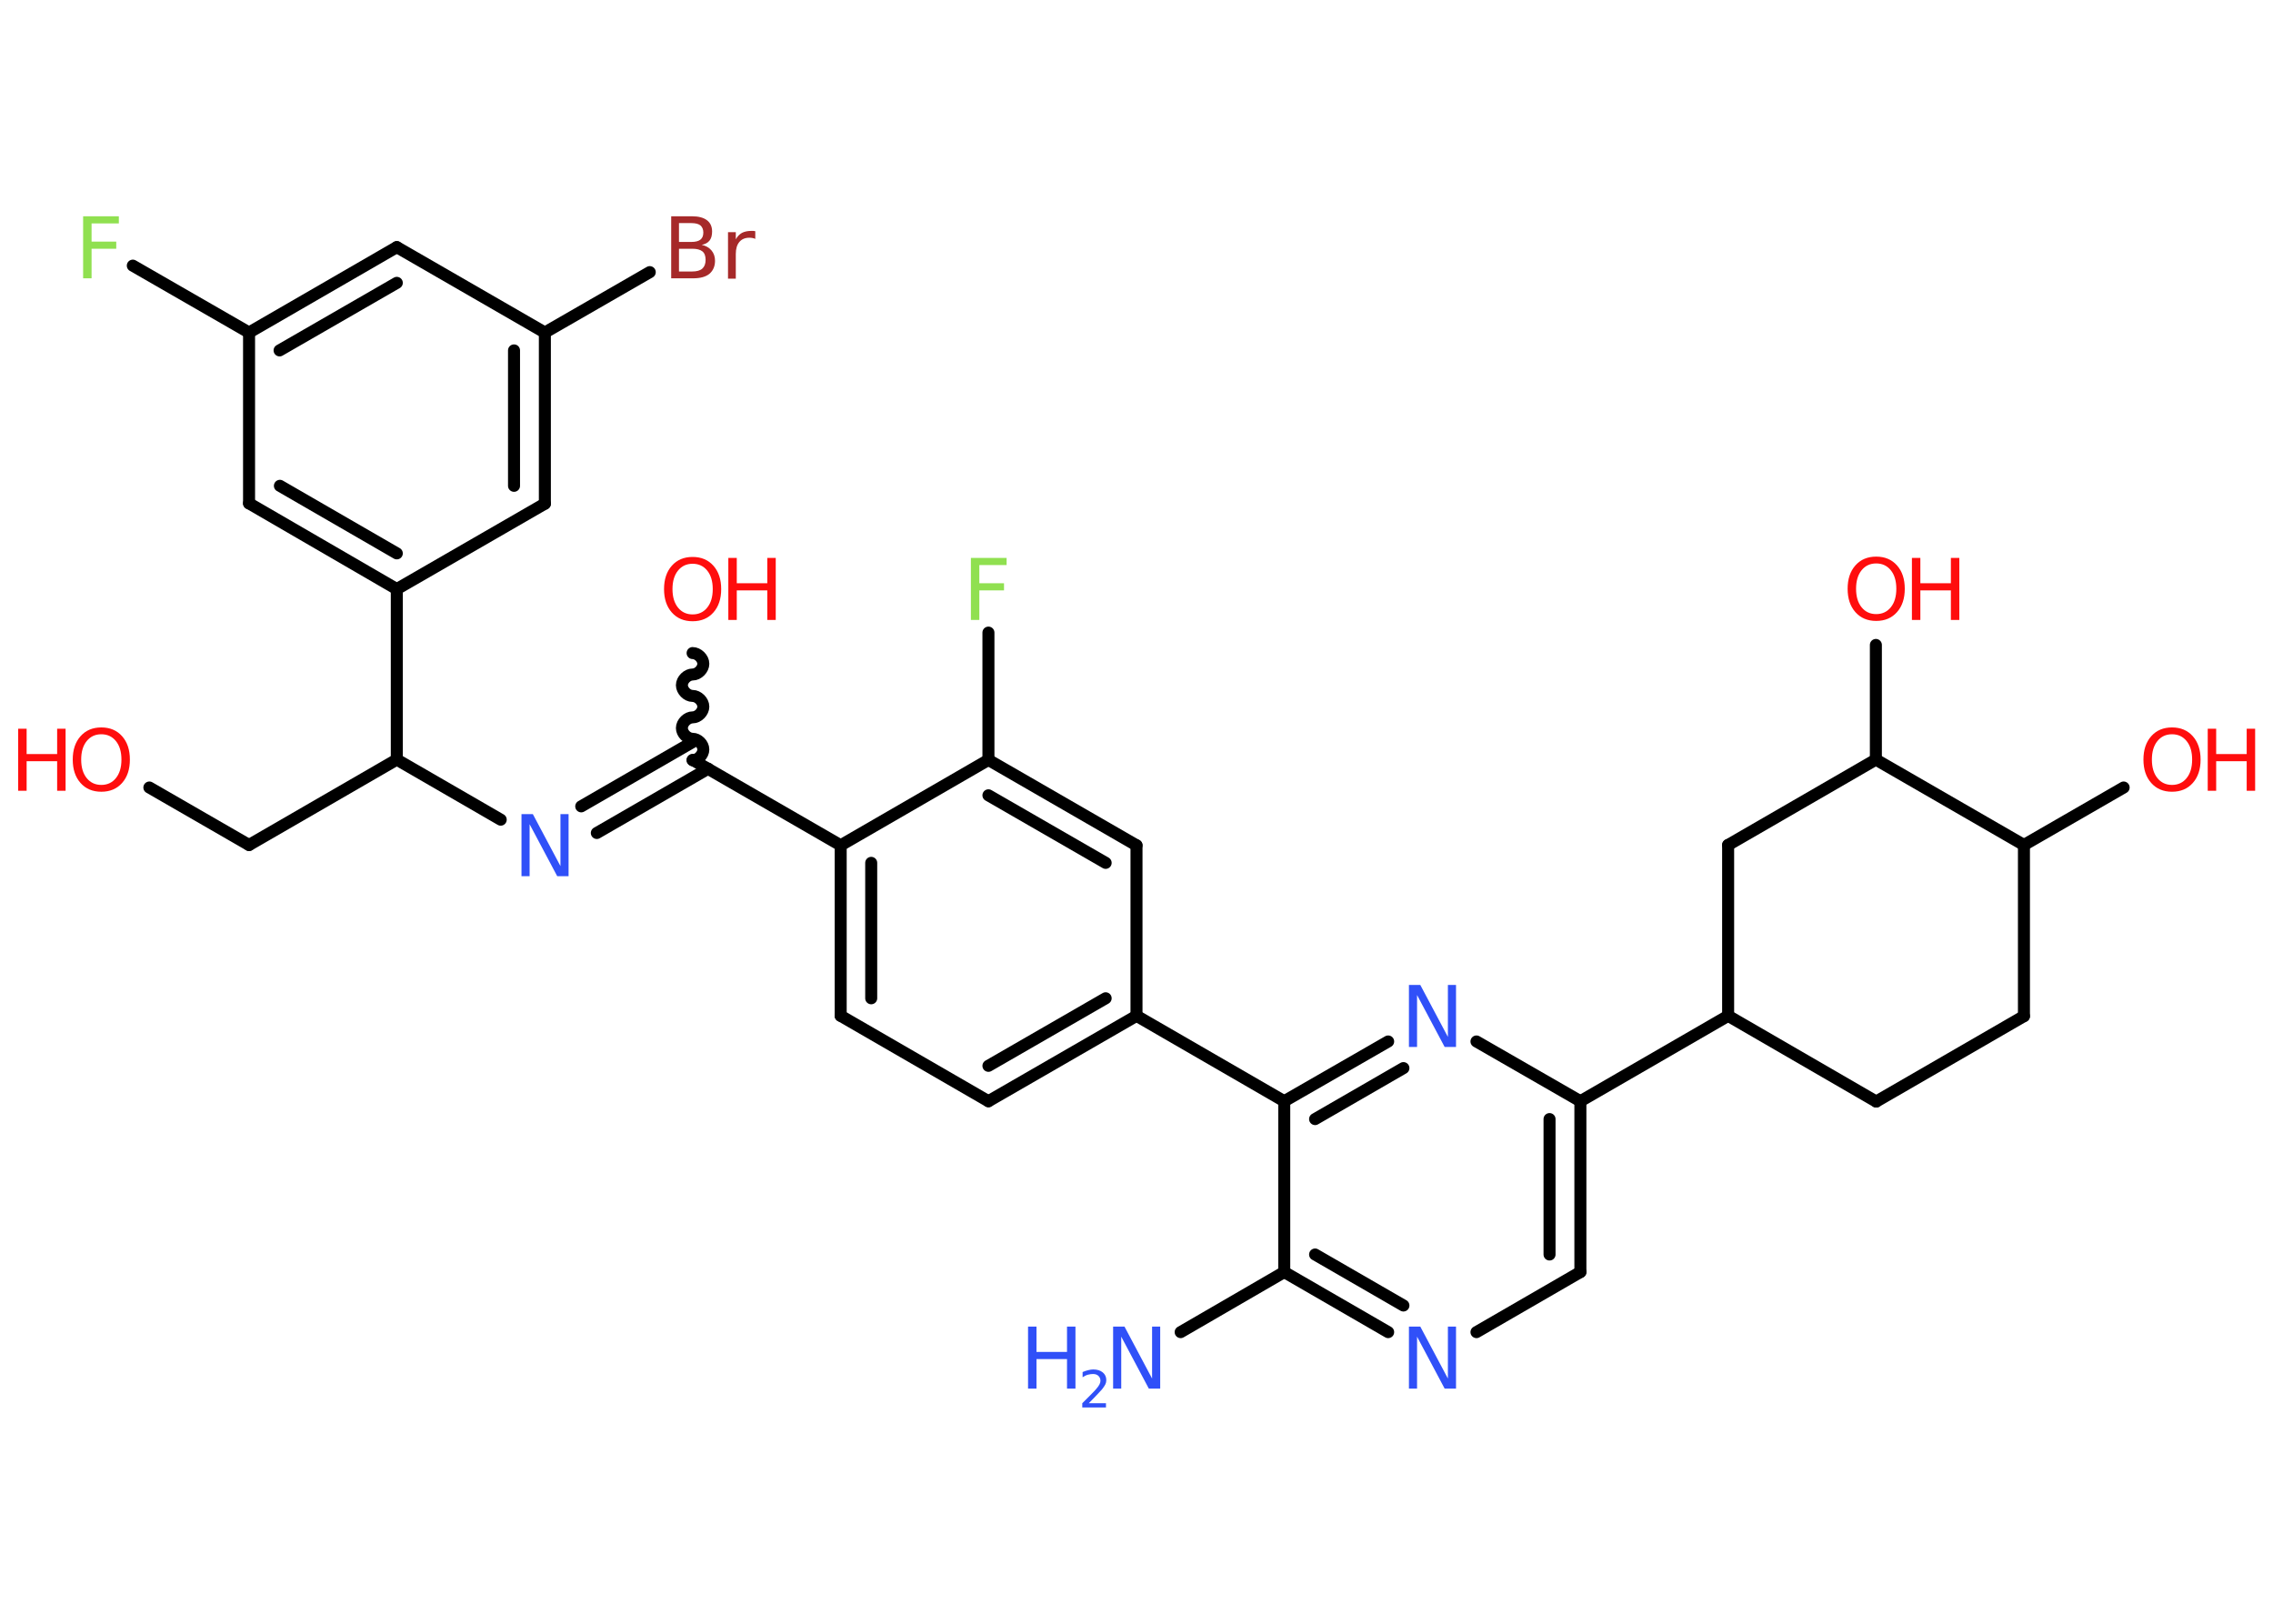 <?xml version='1.0' encoding='UTF-8'?>
<!DOCTYPE svg PUBLIC "-//W3C//DTD SVG 1.1//EN" "http://www.w3.org/Graphics/SVG/1.1/DTD/svg11.dtd">
<svg version='1.2' xmlns='http://www.w3.org/2000/svg' xmlns:xlink='http://www.w3.org/1999/xlink' width='70.0mm' height='50.0mm' viewBox='0 0 70.0 50.0'>
  <desc>Generated by the Chemistry Development Kit (http://github.com/cdk)</desc>
  <g stroke-linecap='round' stroke-linejoin='round' stroke='#000000' stroke-width='.37' fill='#FF0D0D'>
    <rect x='.0' y='.0' width='70.0' height='50.0' fill='#FFFFFF' stroke='none'/>
    <g id='mol1' class='mol'>
      <line id='mol1bnd1' class='bond' x1='36.36' y1='41.02' x2='39.55' y2='39.17'/>
      <g id='mol1bnd2' class='bond'>
        <line x1='39.55' y1='39.17' x2='42.75' y2='41.02'/>
        <line x1='40.5' y1='38.63' x2='43.22' y2='40.2'/>
      </g>
      <line id='mol1bnd3' class='bond' x1='45.47' y1='41.02' x2='48.67' y2='39.17'/>
      <g id='mol1bnd4' class='bond'>
        <line x1='48.67' y1='39.17' x2='48.67' y2='33.91'/>
        <line x1='47.72' y1='38.63' x2='47.72' y2='34.46'/>
      </g>
      <line id='mol1bnd5' class='bond' x1='48.67' y1='33.91' x2='53.22' y2='31.28'/>
      <line id='mol1bnd6' class='bond' x1='53.22' y1='31.28' x2='57.78' y2='33.92'/>
      <line id='mol1bnd7' class='bond' x1='57.78' y1='33.92' x2='62.33' y2='31.29'/>
      <line id='mol1bnd8' class='bond' x1='62.33' y1='31.29' x2='62.33' y2='26.02'/>
      <line id='mol1bnd9' class='bond' x1='62.33' y1='26.02' x2='65.4' y2='24.25'/>
      <line id='mol1bnd10' class='bond' x1='62.33' y1='26.02' x2='57.77' y2='23.39'/>
      <line id='mol1bnd11' class='bond' x1='57.77' y1='23.39' x2='57.77' y2='19.86'/>
      <line id='mol1bnd12' class='bond' x1='57.77' y1='23.39' x2='53.22' y2='26.02'/>
      <line id='mol1bnd13' class='bond' x1='53.22' y1='31.28' x2='53.22' y2='26.02'/>
      <line id='mol1bnd14' class='bond' x1='48.67' y1='33.91' x2='45.47' y2='32.07'/>
      <g id='mol1bnd15' class='bond'>
        <line x1='42.75' y1='32.07' x2='39.55' y2='33.91'/>
        <line x1='43.22' y1='32.89' x2='40.5' y2='34.46'/>
      </g>
      <line id='mol1bnd16' class='bond' x1='39.55' y1='39.17' x2='39.55' y2='33.91'/>
      <line id='mol1bnd17' class='bond' x1='39.55' y1='33.91' x2='35.0' y2='31.28'/>
      <g id='mol1bnd18' class='bond'>
        <line x1='30.44' y1='33.91' x2='35.0' y2='31.28'/>
        <line x1='30.44' y1='32.82' x2='34.05' y2='30.74'/>
      </g>
      <line id='mol1bnd19' class='bond' x1='30.44' y1='33.91' x2='25.89' y2='31.28'/>
      <g id='mol1bnd20' class='bond'>
        <line x1='25.89' y1='26.03' x2='25.89' y2='31.28'/>
        <line x1='26.83' y1='26.57' x2='26.83' y2='30.74'/>
      </g>
      <line id='mol1bnd21' class='bond' x1='25.89' y1='26.03' x2='21.33' y2='23.4'/>
      <path id='mol1bnd22' class='bond' d='M21.33 20.11c.16 .0 .33 .16 .33 .33c-.0 .16 -.16 .33 -.33 .33c-.16 -.0 -.33 .16 -.33 .33c-.0 .16 .16 .33 .33 .33c.16 .0 .33 .16 .33 .33c-.0 .16 -.16 .33 -.33 .33c-.16 -.0 -.33 .16 -.33 .33c-.0 .16 .16 .33 .33 .33c.16 .0 .33 .16 .33 .33c-.0 .16 -.16 .33 -.33 .33' fill='none' stroke='#000000' stroke-width='.37'/>
      <g id='mol1bnd23' class='bond'>
        <line x1='21.81' y1='23.67' x2='18.38' y2='25.65'/>
        <line x1='21.33' y1='22.85' x2='17.9' y2='24.83'/>
      </g>
      <line id='mol1bnd24' class='bond' x1='15.42' y1='25.24' x2='12.22' y2='23.39'/>
      <line id='mol1bnd25' class='bond' x1='12.22' y1='23.39' x2='7.67' y2='26.02'/>
      <line id='mol1bnd26' class='bond' x1='7.67' y1='26.02' x2='4.6' y2='24.25'/>
      <line id='mol1bnd27' class='bond' x1='12.22' y1='23.39' x2='12.22' y2='18.14'/>
      <g id='mol1bnd28' class='bond'>
        <line x1='7.67' y1='15.5' x2='12.22' y2='18.14'/>
        <line x1='8.62' y1='14.96' x2='12.22' y2='17.04'/>
      </g>
      <line id='mol1bnd29' class='bond' x1='7.67' y1='15.5' x2='7.67' y2='10.24'/>
      <line id='mol1bnd30' class='bond' x1='7.67' y1='10.24' x2='4.09' y2='8.18'/>
      <g id='mol1bnd31' class='bond'>
        <line x1='12.22' y1='7.61' x2='7.67' y2='10.24'/>
        <line x1='12.22' y1='8.71' x2='8.61' y2='10.79'/>
      </g>
      <line id='mol1bnd32' class='bond' x1='12.22' y1='7.61' x2='16.78' y2='10.24'/>
      <line id='mol1bnd33' class='bond' x1='16.78' y1='10.24' x2='20.01' y2='8.38'/>
      <g id='mol1bnd34' class='bond'>
        <line x1='16.78' y1='15.51' x2='16.78' y2='10.24'/>
        <line x1='15.83' y1='14.96' x2='15.83' y2='10.79'/>
      </g>
      <line id='mol1bnd35' class='bond' x1='12.22' y1='18.14' x2='16.78' y2='15.51'/>
      <line id='mol1bnd36' class='bond' x1='25.89' y1='26.03' x2='30.44' y2='23.4'/>
      <line id='mol1bnd37' class='bond' x1='30.44' y1='23.4' x2='30.44' y2='19.48'/>
      <g id='mol1bnd38' class='bond'>
        <line x1='35.0' y1='26.03' x2='30.44' y2='23.4'/>
        <line x1='34.05' y1='26.57' x2='30.44' y2='24.49'/>
      </g>
      <line id='mol1bnd39' class='bond' x1='35.0' y1='31.28' x2='35.0' y2='26.03'/>
      <g id='mol1atm1' class='atom'>
        <path d='M34.28 40.85h.35l.85 1.6v-1.6h.25v1.91h-.35l-.85 -1.6v1.6h-.25v-1.91z' stroke='none' fill='#3050F8'/>
        <path d='M31.66 40.85h.26v.78h.94v-.78h.26v1.91h-.26v-.91h-.94v.91h-.26v-1.91z' stroke='none' fill='#3050F8'/>
        <path d='M33.52 43.21h.54v.13h-.73v-.13q.09 -.09 .24 -.24q.15 -.15 .19 -.2q.07 -.08 .1 -.14q.03 -.06 .03 -.11q.0 -.09 -.06 -.15q-.06 -.06 -.17 -.06q-.07 .0 -.15 .02q-.08 .02 -.17 .08v-.16q.09 -.04 .18 -.06q.08 -.02 .15 -.02q.18 .0 .29 .09q.11 .09 .11 .24q.0 .07 -.03 .13q-.03 .06 -.1 .15q-.02 .02 -.12 .13q-.1 .11 -.29 .3z' stroke='none' fill='#3050F8'/>
      </g>
      <path id='mol1atm3' class='atom' d='M43.39 40.85h.35l.85 1.6v-1.6h.25v1.91h-.35l-.85 -1.6v1.6h-.25v-1.91z' stroke='none' fill='#3050F8'/>
      <g id='mol1atm10' class='atom'>
        <path d='M66.89 22.61q-.28 .0 -.45 .21q-.17 .21 -.17 .57q.0 .36 .17 .57q.17 .21 .45 .21q.28 .0 .45 -.21q.17 -.21 .17 -.57q.0 -.36 -.17 -.57q-.17 -.21 -.45 -.21zM66.89 22.4q.4 .0 .64 .27q.24 .27 .24 .72q.0 .45 -.24 .72q-.24 .27 -.64 .27q-.4 .0 -.64 -.27q-.24 -.27 -.24 -.72q.0 -.45 .24 -.72q.24 -.27 .64 -.27z' stroke='none'/>
        <path d='M67.99 22.44h.26v.78h.94v-.78h.26v1.91h-.26v-.91h-.94v.91h-.26v-1.91z' stroke='none'/>
      </g>
      <g id='mol1atm12' class='atom'>
        <path d='M57.78 17.35q-.28 .0 -.45 .21q-.17 .21 -.17 .57q.0 .36 .17 .57q.17 .21 .45 .21q.28 .0 .45 -.21q.17 -.21 .17 -.57q.0 -.36 -.17 -.57q-.17 -.21 -.45 -.21zM57.78 17.14q.4 .0 .64 .27q.24 .27 .24 .72q.0 .45 -.24 .72q-.24 .27 -.64 .27q-.4 .0 -.64 -.27q-.24 -.27 -.24 -.72q.0 -.45 .24 -.72q.24 -.27 .64 -.27z' stroke='none'/>
        <path d='M58.88 17.18h.26v.78h.94v-.78h.26v1.91h-.26v-.91h-.94v.91h-.26v-1.91z' stroke='none'/>
      </g>
      <path id='mol1atm14' class='atom' d='M43.39 30.33h.35l.85 1.6v-1.6h.25v1.91h-.35l-.85 -1.6v1.6h-.25v-1.91z' stroke='none' fill='#3050F8'/>
      <g id='mol1atm21' class='atom'>
        <path d='M21.33 17.36q-.28 .0 -.45 .21q-.17 .21 -.17 .57q.0 .36 .17 .57q.17 .21 .45 .21q.28 .0 .45 -.21q.17 -.21 .17 -.57q.0 -.36 -.17 -.57q-.17 -.21 -.45 -.21zM21.33 17.15q.4 .0 .64 .27q.24 .27 .24 .72q.0 .45 -.24 .72q-.24 .27 -.64 .27q-.4 .0 -.64 -.27q-.24 -.27 -.24 -.72q.0 -.45 .24 -.72q.24 -.27 .64 -.27z' stroke='none'/>
        <path d='M22.43 17.18h.26v.78h.94v-.78h.26v1.91h-.26v-.91h-.94v.91h-.26v-1.91z' stroke='none'/>
      </g>
      <path id='mol1atm22' class='atom' d='M16.06 25.07h.35l.85 1.6v-1.6h.25v1.91h-.35l-.85 -1.6v1.6h-.25v-1.91z' stroke='none' fill='#3050F8'/>
      <g id='mol1atm25' class='atom'>
        <path d='M3.12 22.61q-.28 .0 -.45 .21q-.17 .21 -.17 .57q.0 .36 .17 .57q.17 .21 .45 .21q.28 .0 .45 -.21q.17 -.21 .17 -.57q.0 -.36 -.17 -.57q-.17 -.21 -.45 -.21zM3.12 22.4q.4 .0 .64 .27q.24 .27 .24 .72q.0 .45 -.24 .72q-.24 .27 -.64 .27q-.4 .0 -.64 -.27q-.24 -.27 -.24 -.72q.0 -.45 .24 -.72q.24 -.27 .64 -.27z' stroke='none'/>
        <path d='M.56 22.44h.26v.78h.94v-.78h.26v1.91h-.26v-.91h-.94v.91h-.26v-1.91z' stroke='none'/>
      </g>
      <path id='mol1atm29' class='atom' d='M2.56 6.66h1.1v.22h-.84v.56h.76v.22h-.76v.91h-.26v-1.91z' stroke='none' fill='#90E050'/>
      <path id='mol1atm32' class='atom' d='M20.91 7.66v.7h.41q.21 .0 .31 -.09q.1 -.09 .1 -.27q.0 -.18 -.1 -.26q-.1 -.08 -.31 -.08h-.41zM20.91 6.87v.58h.38q.19 .0 .28 -.07q.09 -.07 .09 -.22q.0 -.14 -.09 -.22q-.09 -.07 -.28 -.07h-.38zM20.65 6.66h.66q.3 .0 .46 .12q.16 .12 .16 .35q.0 .18 -.08 .28q-.08 .1 -.24 .13q.19 .04 .3 .17q.11 .13 .11 .32q.0 .25 -.17 .4q-.17 .14 -.5 .14h-.68v-1.91zM23.27 7.36q-.04 -.02 -.09 -.03q-.05 -.01 -.1 -.01q-.2 .0 -.31 .13q-.11 .13 -.11 .37v.76h-.24v-1.43h.24v.22q.07 -.13 .19 -.2q.12 -.06 .29 -.06q.03 .0 .05 .0q.03 .0 .07 .01v.24z' stroke='none' fill='#A62929'/>
      <path id='mol1atm35' class='atom' d='M29.9 17.18h1.1v.22h-.84v.56h.76v.22h-.76v.91h-.26v-1.91z' stroke='none' fill='#90E050'/>
    </g>
  </g>
</svg>
